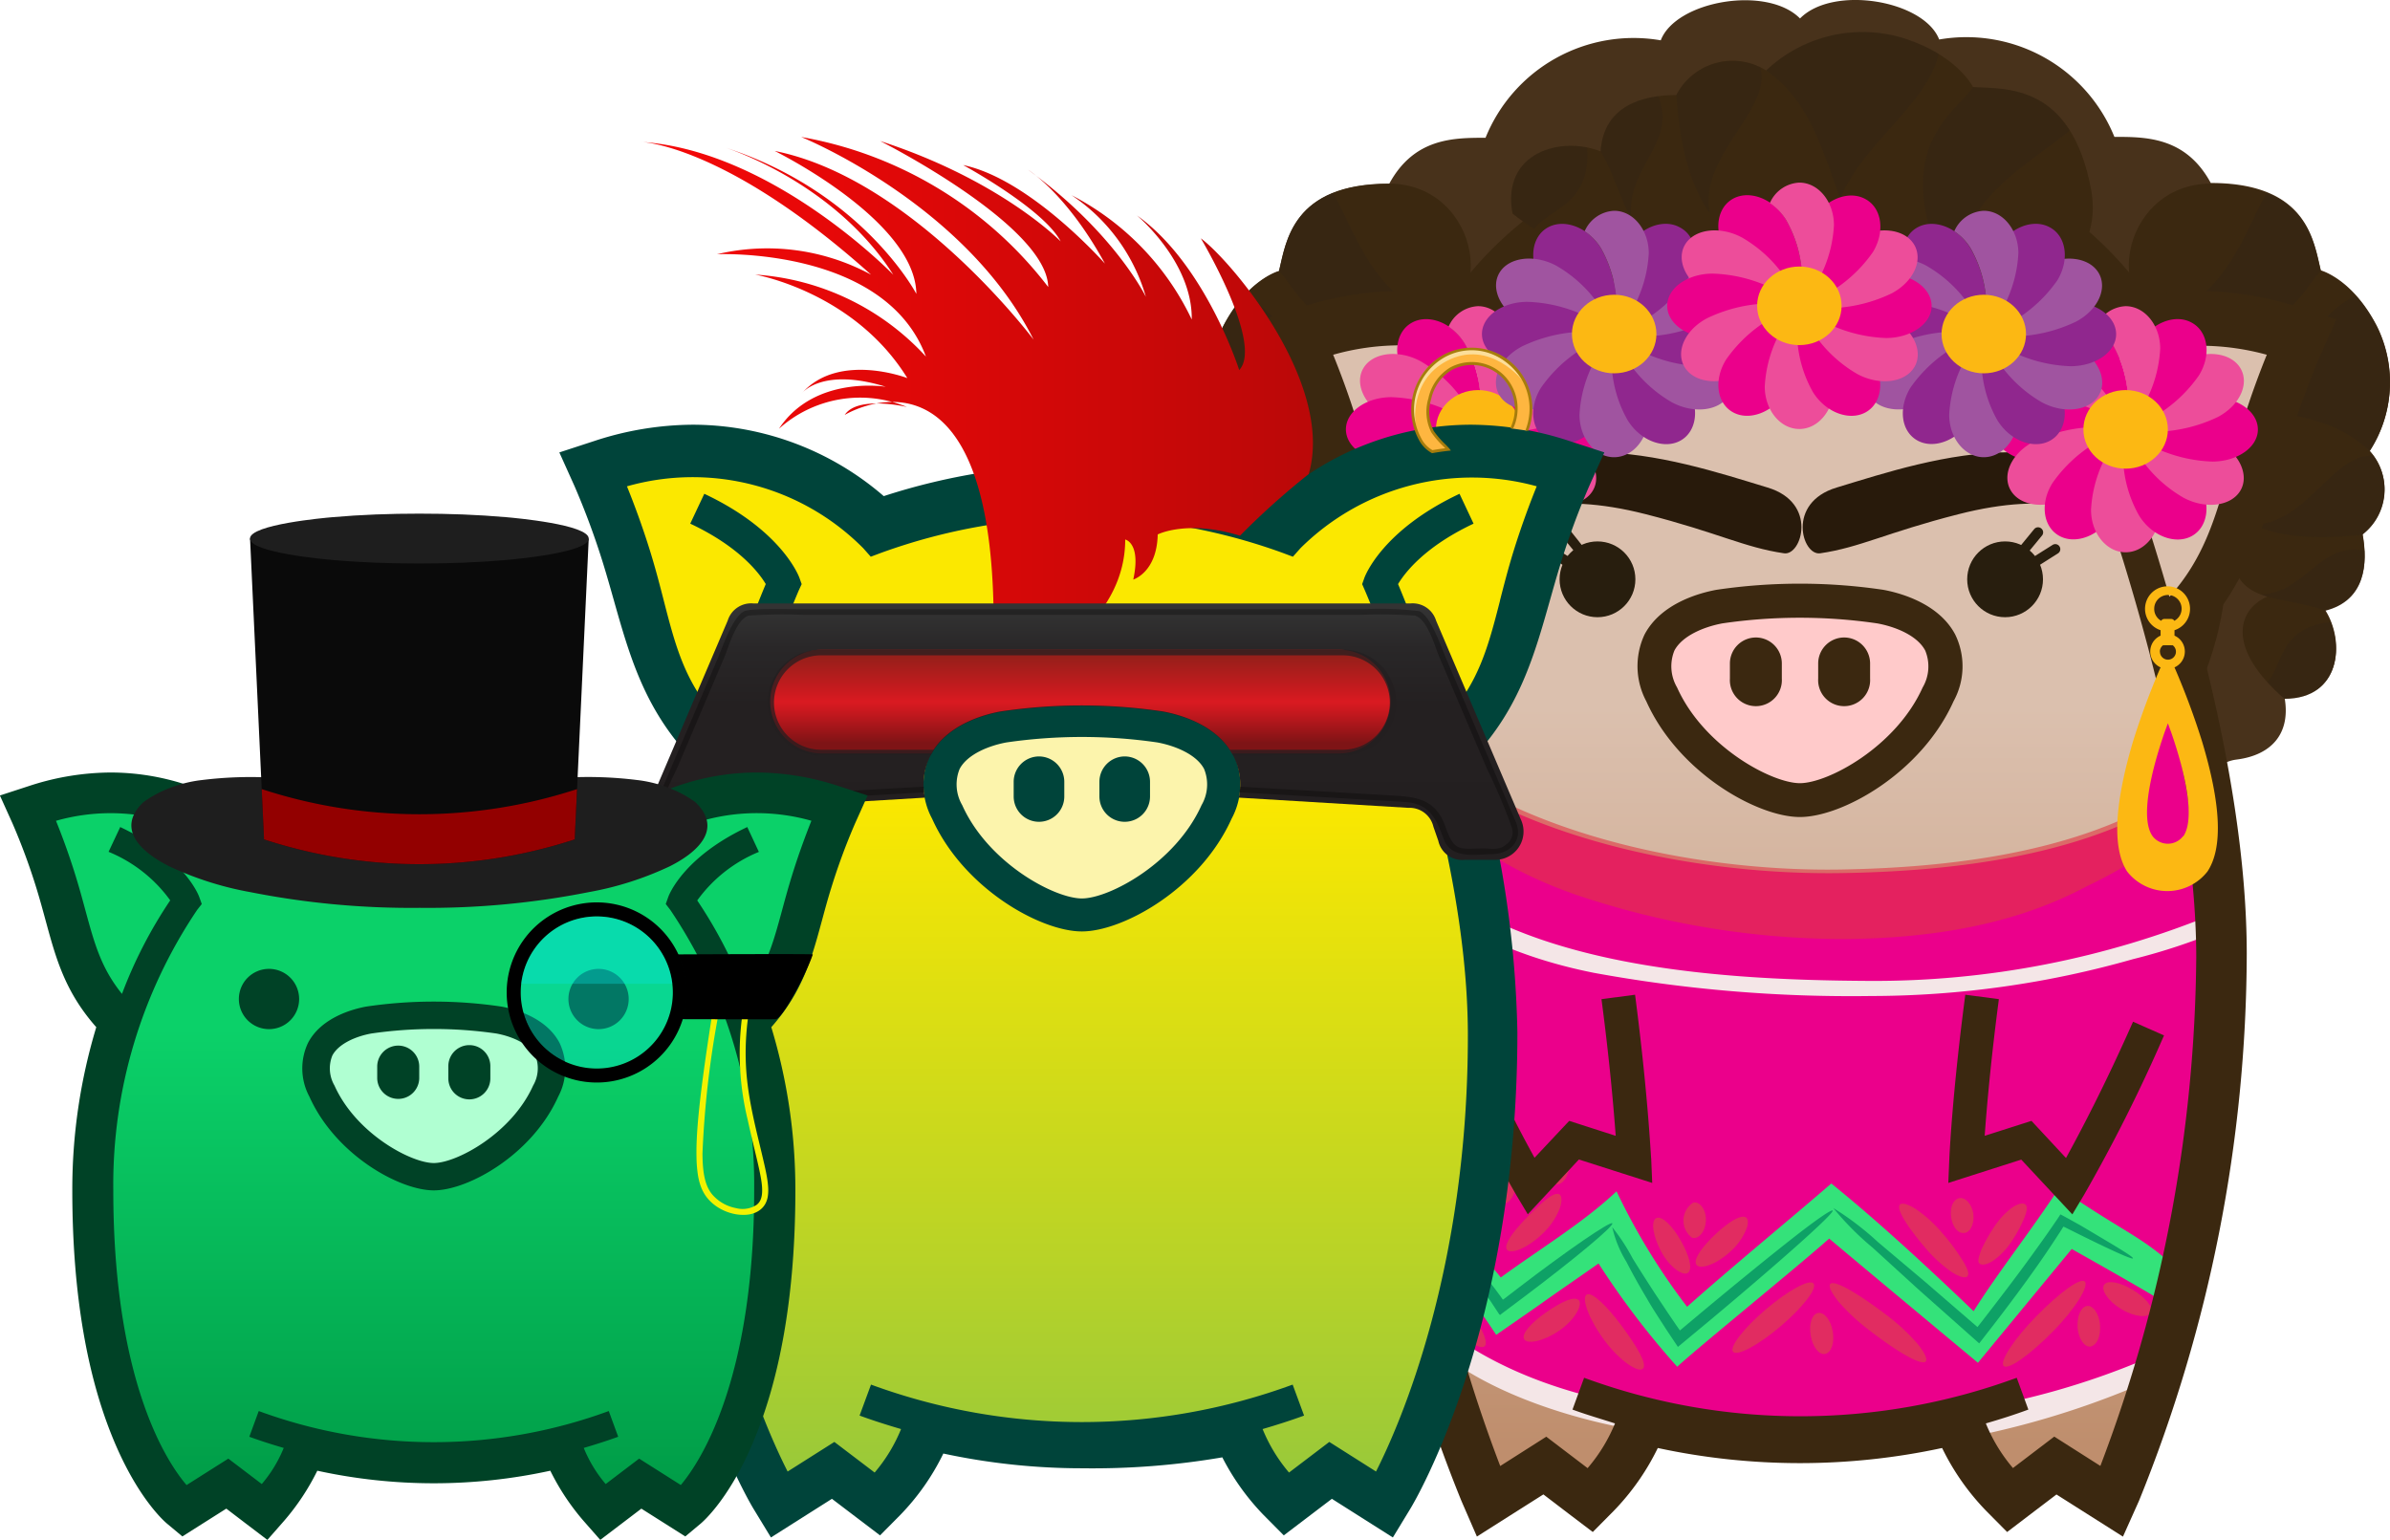 <svg xmlns="http://www.w3.org/2000/svg" xmlns:xlink="http://www.w3.org/1999/xlink" width="209.375" height="134.912" viewBox="0 0 209.375 134.912"><defs><style>.a{fill:none;}.b{clip-path:url(#a);}.c{fill:#48321b;}.d{fill:#3b2810;}.ae,.e{fill:#231f20;}.e{opacity:0.15;}.f{fill:url(#b);}.g{fill:#ffcaca;}.h{fill:#281a0b;}.i{fill:#eb008b;}.j{fill:#f4e6e7;}.k{fill:#df3741;}.k,.l{opacity:0.6;}.m{fill:#da4a44;}.n{fill:#34e27a;}.o{fill:#0ea166;}.p{fill:#ed4d9a;}.q{fill:#fcb813;}.r{fill:#90278e;}.s{fill:#a054a0;}.t{fill:#281e0e;}.u{fill:url(#c);}.v{fill:#fcf4ac;}.w{fill:#00443a;}.x{fill:url(#d);}.y{fill:#feb640;}.z{fill:#fbde9a;}.aa{fill:#a67c0c;}.ab{fill:url(#e);}.ac{opacity:0.3;}.ad{fill:url(#f);}.ae{opacity:0.73;}.af{fill:url(#g);}.ag{fill:#b0ffd2;}.ah{fill:#004226;}.ai{fill:#07e5e5;opacity:0.33;}.aj{fill:#f2f200;}.ak{fill:#1e1e1e;}.al{fill:#0a0a0a;}.am{fill:#930000;}</style><clipPath id="a"><rect class="a" width="209.375" height="134.912"/></clipPath><linearGradient id="b" x1="0.5" y1="0.328" x2="0.5" y2="0.941" gradientUnits="objectBoundingBox"><stop offset="0" stop-color="#dbc0ae"/><stop offset="1" stop-color="#bf8e6d"/></linearGradient><linearGradient id="c" x1="0.5" x2="0.5" y2="1" gradientUnits="objectBoundingBox"><stop offset="0.33" stop-color="#fbe800"/><stop offset="1" stop-color="#93c73d"/></linearGradient><linearGradient id="d" y1="0.5" x2="1" y2="0.5" gradientUnits="objectBoundingBox"><stop offset="0" stop-color="#f70808"/><stop offset="1" stop-color="#b80808"/></linearGradient><linearGradient id="e" x1="0.5" x2="0.5" y2="1" gradientUnits="objectBoundingBox"><stop offset="0.024" stop-color="#333"/><stop offset="0.175" stop-color="#292728"/><stop offset="0.394" stop-color="#242021"/><stop offset="1" stop-color="#231f20"/></linearGradient><linearGradient id="f" x1="0.5" y1="1" x2="0.5" gradientUnits="objectBoundingBox"><stop offset="0.099" stop-color="#7e1416"/><stop offset="0.155" stop-color="#8c1417"/><stop offset="0.387" stop-color="#c4181e"/><stop offset="0.499" stop-color="#da1a21"/><stop offset="0.577" stop-color="#cd1a1f"/><stop offset="0.995" stop-color="#8d2019"/></linearGradient><linearGradient id="g" x1="0.5" x2="0.5" y2="1" gradientUnits="objectBoundingBox"><stop offset="0.33" stop-color="#0bd169"/><stop offset="1" stop-color="#009945"/></linearGradient></defs><g class="b"><g transform="translate(65.041 -1.717)"><g transform="translate(27.96 1.717)"><path class="c" d="M67.138,93.123c-2.424-2.424-4.088-9.977-4.621-14.712S60.674,68.717,57.5,68.345s-4.742-2.383-4.225-5.4c-4.952,0-5.316-4.952-3.547-7.715-3.547-.889-3.757-4.12-3.28-6.673a4.968,4.968,0,0,1-.622-7.271,11.036,11.036,0,0,1-.646-10.9c2.141-4.169,4.92-4.9,4.92-4.9.622-2.553,1.147-7.659,9.646-7.659,2.189-4.039,5.655-4.039,8.442-4.039A13.991,13.991,0,0,1,83.538,5.25c1.325-3.466,9.3-4.847,12.2-1.915C98.63.386,106.6,1.743,107.929,5.177a13.991,13.991,0,0,1,15.35,8.531c2.763,0,6.253,0,8.442,4.039,8.5,0,9.016,5.106,9.646,7.659,0,0,2.779.727,4.92,4.9a11.036,11.036,0,0,1-.646,10.9,4.969,4.969,0,0,1-.622,7.271c.469,2.553.259,5.784-3.28,6.673,1.769,2.763,1.406,7.715-3.547,7.715.525,3.021-1.042,5-4.225,5.4s-4.484,5.332-5.017,10.066-2.173,12.256-4.621,14.712Z" transform="translate(-31.049 -1.717)"/><path class="d" d="M73.253,86.337C70.83,71.431,60.182,66.2,61.886,49.586c2.82-27.468,24.73-34.036,37.227-34.036s34.408,6.56,37.227,34.036c1.7,16.61-8.935,21.813-11.375,36.751Z" transform="translate(-34.442 -4.374)"/><path class="d" d="M54.386,75.281c-4.952,0-5.316-4.952-3.547-7.715C53.473,63.494,63.305,67.509,54.386,75.281Z" transform="translate(-32.169 -14.057)"/><path class="e" d="M55.882,74.445A17.976,17.976,0,0,1,54.388,75.9c-4.4,0-5.179-3.918-4.039-6.73C54.824,69.687,54.485,72.87,55.882,74.445Z" transform="translate(-32.17 -14.676)"/><path class="d" d="M58.195,59.229c.808,5.849-4.1,4.758-7.95,6.221-3.547-.889-3.757-4.12-3.28-6.673C48.1,53.784,57.4,53.372,58.195,59.229Z" transform="translate(-31.575 -11.941)"/><path class="e" d="M55.88,65.245c-1.616.614-3.74.711-5.655,1.43-2.908-.727-3.571-3.038-3.458-5.259C50.726,60.592,51.9,65.1,55.88,65.245Z" transform="translate(-31.571 -13.167)"/><path class="d" d="M45.928,49.36c3.372-3.369,4.112-6.46,9.065-5.16,6.326,1.616,8.887,14.542-8.442,12.458a4.968,4.968,0,0,1-.622-7.3Z" transform="translate(-31.16 -9.82)"/><path class="e" d="M56.188,57.158c-2.1.986-5.219,1.43-9.638.889a5.009,5.009,0,0,1-.978-6.9C49.07,50.808,51.535,57.255,56.188,57.158Z" transform="translate(-31.159 -11.211)"/><path class="d" d="M63.912,36.886c-1.1,8.652-12.207,3.934-18.1,9.824a11.036,11.036,0,0,1-.646-10.9c2.141-4.169,4.92-4.9,4.92-4.9C57.9,28.258,64.453,32.6,63.912,36.886Z" transform="translate(-31.047 -7.169)"/><path class="e" d="M56.833,43.513c-3.692.662-8.03.913-11.028,3.91a11.036,11.036,0,0,1-.646-10.9,12.692,12.692,0,0,1,1.834-2.714C50.839,35.466,52.947,41.146,56.833,43.513Z" transform="translate(-31.045 -7.882)"/><path class="d" d="M63.293,34.524c-8.555,1.349-10.082-3.555-11.763-5.235.622-2.553,1.147-7.659,9.646-7.659C69.158,21.63,71.3,33.239,63.293,34.524Z" transform="translate(-32.488 -5.542)"/><path class="e" d="M56.262,22.62c2.036,3.539,3.724,9.872,9.969,10.89a6.374,6.374,0,0,1-2.949,1.2C54.727,36.063,53.2,31.159,51.52,29.479,52,27.548,52.417,24.163,56.262,22.62Z" transform="translate(-32.486 -5.732)"/><path class="d" d="M76.831,23.468c-1-5.413,4.338-6.819,7.715-5.445C89.539,20.075,87.147,31.644,76.831,23.468Z" transform="translate(-37.325 -4.755)"/><path class="e" d="M78.729,24.809a20,20,0,0,1-1.9-1.341c-.9-4.847,3.232-6.463,6.536-5.793C83.714,22.66,80.175,22.951,78.729,24.809Z" transform="translate(-37.325 -4.755)"/><path class="d" d="M94.828,24.4c-6.237,2.068-6.035-3.506-8.418-7.433.25-4.039,3.74-4.944,6.633-4.944C98.746,12.246,101.065,22.329,94.828,24.4Z" transform="translate(-39.189 -3.696)"/><path class="e" d="M89.124,22.861c-.994-1.616-1.543-3.951-2.714-5.873.2-3.337,2.6-4.524,5.049-4.847C93.172,16.276,88.5,18.49,89.124,22.861Z" transform="translate(-39.189 -3.719)"/><path class="d" d="M102.471,9.14c4.371,3.005,7.893,3.183,7.489,8.887-.525,7.271-14.138,12.635-15.35-6.7a5.534,5.534,0,0,1,7.861-2.181Z" transform="translate(-40.764 -2.981)"/><path class="e" d="M97.553,21.665c-1.5-2.092-2.626-5.421-2.933-10.373a5.566,5.566,0,0,1,7.344-2.424C103.062,12.593,96.543,16.6,97.553,21.665Z" transform="translate(-40.766 -2.984)"/><path class="d" d="M118.771,26.35c-9.695.557-6.786-12.554-14.421-17.773A12.272,12.272,0,0,1,116.137,5.66c4.993,1.495,6.358,4.387,6.358,4.387C126.979,18.029,123.553,26.043,118.771,26.35Z" transform="translate(-42.636 -2.386)"/><path class="e" d="M110.862,19.809c-1.47-3.9-2.634-8.6-6.512-11.262A12.272,12.272,0,0,1,116.137,5.63a14.122,14.122,0,0,1,3.337,1.454C118.439,11.609,112.663,15.074,110.862,19.809Z" transform="translate(-42.636 -2.38)"/><path class="d" d="M122.419,25.088c-3.232-9.081,1.842-11.747,3.337-13.928,2.925.17,8.612-.3,10.341,8.992C137.712,28.893,125.424,33.6,122.419,25.088Z" transform="translate(-45.904 -3.531)"/><path class="e" d="M134.222,14.949c-3.417,2.933-10.034,6.108-9.888,13.12a7.093,7.093,0,0,1-1.915-2.981c-3.232-9.081,1.842-11.747,3.337-13.928C127.961,11.289,131.758,11.031,134.222,14.949Z" transform="translate(-45.904 -3.531)"/><path class="d" d="M159.69,75.281c4.952,0,5.316-4.952,3.547-7.715C160.611,63.494,150.779,67.509,159.69,75.281Z" transform="translate(-52.564 -14.057)"/><path class="e" d="M158.71,74.445A17.971,17.971,0,0,0,160.2,75.9c4.4,0,5.179-3.918,4.039-6.73C159.752,69.687,160.116,72.87,158.71,74.445Z" transform="translate(-53.079 -14.676)"/><path class="d" d="M155.1,59.229c-.808,5.849,4.1,4.758,7.95,6.221,3.547-.889,3.757-4.12,3.28-6.673C165.189,53.784,155.9,53.372,155.1,59.229Z" transform="translate(-52.368 -11.941)"/><path class="e" d="M158,65.245c1.616.614,3.741.711,5.655,1.43,2.908-.727,3.571-3.038,3.458-5.259C163.138,60.592,161.959,65.1,158,65.245Z" transform="translate(-52.943 -13.167)"/><path class="d" d="M166.5,49.36c-3.369-3.369-4.112-6.463-9.064-5.162-6.326,1.616-8.887,14.542,8.442,12.458a4.968,4.968,0,0,0,.622-7.3Z" transform="translate(-51.913 -9.82)"/><path class="e" d="M157.09,57.158c2.1.986,5.219,1.43,9.638.889a5.009,5.009,0,0,0,.978-6.9C164.207,50.808,161.743,57.255,157.09,57.158Z" transform="translate(-52.768 -11.211)"/><path class="d" d="M147.382,36.886c1.1,8.652,12.207,3.934,18.1,9.824a11.036,11.036,0,0,0,.646-10.9c-2.141-4.169-4.92-4.9-4.92-4.9C153.385,28.258,146.833,32.6,147.382,36.886Z" transform="translate(-50.897 -7.169)"/><path class="e" d="M156.14,43.513c3.692.662,8.03.913,11.028,3.91a11.036,11.036,0,0,0,.646-10.9,12.692,12.692,0,0,0-1.834-2.714C162.143,35.466,160.066,41.146,156.14,43.513Z" transform="translate(-52.585 -7.882)"/><path class="d" d="M148.738,34.524c8.555,1.349,10.082-3.555,11.763-5.235-.622-2.553-1.147-7.659-9.646-7.659C142.865,21.63,140.708,33.239,148.738,34.524Z" transform="translate(-50.192 -5.542)"/><path class="e" d="M156.267,22.62c-2.036,3.539-3.749,9.872-9.977,10.89a6.374,6.374,0,0,0,2.949,1.2c8.555,1.349,10.082-3.555,11.763-5.235C160.525,27.548,160.113,24.163,156.267,22.62Z" transform="translate(-50.693 -5.732)"/><path class="f" d="M119.721,137.7l-4.1,3.127-.913-.921a18.751,18.751,0,0,1-4.039-6.188,57.748,57.748,0,0,1-26.733,0,18.751,18.751,0,0,1-4.039,6.188l-.913.921L74.932,137.7l-5.251,3.328-.7-1.567A129.261,129.261,0,0,1,59.655,92.14c0-7.78,1.478-17.3,4.395-28.316C59.623,59.34,58.1,54.17,56.5,48.717c-.25-.856-.509-1.721-.808-2.6a69.7,69.7,0,0,0-2.65-7.174l-.679-1.5,1.567-.509a27.217,27.217,0,0,1,8.434-1.39,24.737,24.737,0,0,1,16.78,6.625,55.962,55.962,0,0,1,36.3,0,24.737,24.737,0,0,1,16.78-6.625,27.217,27.217,0,0,1,8.434,1.39l1.567.509-.679,1.5a69.686,69.686,0,0,0-2.65,7.174c-.267.881-.525,1.745-.808,2.6-1.616,5.453-3.126,10.624-7.562,15.083,2.916,10.906,4.387,20.423,4.387,28.324a129.261,129.261,0,0,1-9.323,47.326l-.7,1.567Z" transform="translate(-32.647 -8.215)"/><path class="g" d="M104.967,84.333c3.232,0,9.606-3.684,12.118-9.266s-2.908-7.271-5.065-7.7a48.473,48.473,0,0,0-14.081,0c-2.157.412-7.562,2.141-5.09,7.683S101.736,84.333,104.967,84.333Z" transform="translate(-40.304 -14.231)"/><path class="h" d="M111.293,53.854c4.185-1.268,9.695-3.094,15.237-3.094,8.152,0,12.223,3.862,11.8,6.786-4.282-1.567-8.127-3.458-16.36-1.357-6.334,1.616-8.62,2.916-12.118,3.425C108.272,59.841,106.866,55.187,111.293,53.854Z" transform="translate(-43.398 -11.139)"/><path class="h" d="M98.083,53.854C93.9,52.586,88.388,50.76,82.846,50.76c-8.152,0-12.223,3.862-11.8,6.786,4.282-1.567,8.127-3.458,16.36-1.357,6.334,1.616,8.62,2.916,12.118,3.425C101.072,59.841,102.51,55.187,98.083,53.854Z" transform="translate(-36.231 -11.139)"/><path class="a" d="M33.082,48.6A2.561,2.561,0,1,0,29.3,50.855a.671.671,0,0,1,.582-.347h1.276a.671.671,0,0,1,.582.347A2.553,2.553,0,0,0,33.082,48.6Z" transform="translate(-27.96 -10.232)"/><path class="a" d="M65.85,72.247a.7.7,0,1,0,1.115-.557.307.307,0,0,1-.121,0h-.6a.307.307,0,0,1-.121,0,.7.7,0,0,0-.275.557Z" transform="translate(-35.239 -15.16)"/><path class="i" d="M133.5,133.442c-6.358-.307-1.826,2.311-1.89,2.351-30.788,19.22-62.6-.767-65.067-1.882A14.541,14.541,0,0,1,66.3,132.3C65.13,103.688,62.447,87.861,67.61,84.84c.711.525,1.454,1.01,2.23,1.486,9.331,5.7,22.621,8.022,33.414,7.853,9.444-.145,19.947-1.373,27.9-5.841l.986-.582C141.308,102.282,133.5,133.442,133.5,133.442Z" transform="translate(-34.991 -17.686)"/><path class="j" d="M135.73,99.256a78.365,78.365,0,0,1-30.4,5.922C91.321,105.1,72,103.877,63.513,92.93c-.178.372-.557,1.373-.743,1.777,4.629,5.162,11,8.265,18.484,9.759a124.891,124.891,0,0,0,24.285,2.036,84.077,84.077,0,0,0,22.976-3.232,52.151,52.151,0,0,0,7.707-2.561Z" transform="translate(-34.647 -19.24)"/><path class="k" d="M81.907,96.424a73.517,73.517,0,0,0,22.16,3.393c7.424-.073,14.776-1.22,21.126-4.637a41.783,41.783,0,0,0,8.685-5.518A26.226,26.226,0,0,0,132.5,87.1l-.994.6c-7.95,4.6-18.452,5.865-27.9,6.027-10.818.178-24.083-2.2-33.406-8.079a25.148,25.148,0,0,1-2.23-1.527c-.4.557-.921,1.333-1.511,2.3C69.918,91.294,75.743,94.526,81.907,96.424Z" transform="translate(-35.356 -17.548)"/><g class="l" transform="translate(42.503 100.437)"><path class="m" d="M81.3,129.328c-.509-.2-.727-.889-.727-1.664s.3-1.511.808-1.616,1.155.606,1.139,1.68S81.8,129.538,81.3,129.328Z" transform="translate(-80.57 -126.037)"/></g><g class="l" transform="translate(67.288 112.417)"><path class="m" d="M119.66,147.736c-.38.372-2.424-.808-4.775-2.618a17.87,17.87,0,0,1-2.844-2.609c-.646-.808-.921-1.381-.735-1.575.38-.372,2.424.848,4.775,2.618a17.9,17.9,0,0,1,2.844,2.609C119.563,146.937,119.838,147.543,119.66,147.736Z" transform="translate(-111.249 -140.867)"/></g><g class="l" transform="translate(82.462 112.218)"><path class="m" d="M137.2,140.677c.4.364-.808,2.375-2.82,4.411s-3.878,3.361-4.274,2.989.881-2.343,2.86-4.363S136.792,140.321,137.2,140.677Z" transform="translate(-130.031 -140.621)"/></g><g class="l" transform="translate(58.767 112.354)"><path class="m" d="M107.81,140.887c.339.428-.953,2.1-2.884,3.74s-3.789,2.642-4.161,2.246.921-2.076,2.884-3.74S107.47,140.458,107.81,140.887Z" transform="translate(-100.701 -140.788)"/></g><g class="l" transform="translate(45.844 113.381)"><path class="m" d="M89.791,148.588c-.372.4-2.044-.662-3.417-2.537s-1.971-3.66-1.519-3.951,1.794,1.01,3.1,2.779S90.187,148.192,89.791,148.588Z" transform="translate(-84.706 -142.06)"/></g><g class="l" transform="translate(91.255 112.329)"><path class="m" d="M145.08,143.434c-.242.485-1.43.388-2.593-.315s-1.8-1.688-1.495-2.133,1.422-.21,2.513.452S145.322,142.949,145.08,143.434Z" transform="translate(-140.915 -140.758)"/></g><g class="l" transform="translate(40.474 113.78)"><path class="m" d="M82.859,142.656c.436.347-.275,1.737-1.688,2.7s-2.82,1.212-3.07.735.671-1.47,1.947-2.351S82.43,142.316,82.859,142.656Z" transform="translate(-78.059 -142.553)"/></g><g class="l" transform="translate(32.008 111.875)"><path class="m" d="M72.629,146.266c-.4.364-1.915-.638-3.3-2.343s-2.068-3.328-1.616-3.668,1.866.808,3.191,2.424S73.033,145.9,72.629,146.266Z" transform="translate(-67.579 -140.196)"/></g><g class="l" transform="translate(51.824 106.681)"><path class="m" d="M95.171,138.584c-.42.355-1.616-.461-2.359-1.842s-.921-2.714-.428-2.941,1.406.679,2.141,1.971S95.583,138.237,95.171,138.584Z" transform="translate(-92.107 -133.767)"/></g><g class="l" transform="translate(73.375 105.455)"><path class="m" d="M124.767,138.608c-.178.2-.719.065-1.406-.388a11.963,11.963,0,0,1-2.286-2.1c-1.535-1.8-2.561-3.369-2.23-3.781.178-.2.711-.057,1.406.388a11.714,11.714,0,0,1,2.3,2.092,18.236,18.236,0,0,1,1.8,2.424C124.759,137.9,124.945,138.4,124.767,138.608Z" transform="translate(-118.783 -132.249)"/></g><g class="l" transform="translate(55.549 106.599)"><path class="m" d="M101.107,133.718c.226.137.259.574,0,1.147a5.259,5.259,0,0,1-1.333,1.834c-1.285,1.188-2.682,1.616-2.989,1.171s.5-1.559,1.616-2.618S100.63,133.459,101.107,133.718Z" transform="translate(-96.719 -133.666)"/></g><g class="l" transform="translate(34.305 103.879)"><path class="m" d="M74.2,134.9c-.323.436-1.729-.145-2.755-1.535s-1.252-2.779-.808-3.03,1.454.654,2.351,1.85S74.541,134.509,74.2,134.9Z" transform="translate(-70.422 -130.298)"/></g><g class="l" transform="translate(80.314 105.443)"><path class="m" d="M131.515,132.344c.186.21.089.614-.121,1.147a11.512,11.512,0,0,1-1.066,1.987,6.2,6.2,0,0,1-1.68,1.777c-.574.372-1.058.412-1.212.194s0-.614.178-1.123a13.5,13.5,0,0,1,1.074-1.939,6.682,6.682,0,0,1,1.616-1.777C130.869,132.215,131.337,132.142,131.515,132.344Z" transform="translate(-127.372 -132.235)"/></g><g class="l" transform="translate(38.953 104.596)"><path class="m" d="M80.816,131.222c.234.129.275.59.048,1.228a5.971,5.971,0,0,1-1.39,2.109c-1.381,1.39-2.9,1.947-3.232,1.519s.59-1.664,1.818-2.9S80.324,130.987,80.816,131.222Z" transform="translate(-76.176 -131.186)"/></g><g class="l" transform="translate(77.898 104.958)"><path class="m" d="M125.471,134.7c-.541,0-.961-.638-1.066-1.43s.17-1.47.679-1.616,1.171.485,1.276,1.406S126.02,134.741,125.471,134.7Z" transform="translate(-124.383 -131.634)"/></g><g class="l" transform="translate(54.475 105.346)"><path class="m" d="M96.141,135.205a1.874,1.874,0,0,1,.1-3.07c.525-.153,1.155.574,1.115,1.567S96.691,135.383,96.141,135.205Z" transform="translate(-95.389 -132.115)"/></g><g class="l" transform="translate(37.84 101.912)"><path class="m" d="M75.632,131.415c-.557,0-.937-.913-.808-1.85s.436-1.519.953-1.688a.73.73,0,0,1,.759.469,2.472,2.472,0,0,1,.25,1.381C76.65,130.745,76.165,131.415,75.632,131.415Z" transform="translate(-74.799 -127.863)"/></g><g class="l" transform="translate(65.573 115.022)"><path class="m" d="M110.454,147.685c-.533.121-1.1-.59-1.276-1.616s.121-1.882.654-1.971,1.107.622,1.276,1.616S110.987,147.564,110.454,147.685Z" transform="translate(-109.126 -144.091)"/></g><g class="l" transform="translate(89.001 114.405)"><path class="m" d="M139.309,146.884c-.541.153-1.139-.719-1.18-1.7s.275-1.729.808-1.842,1.115.719,1.163,1.713S139.826,146.731,139.309,146.884Z" transform="translate(-138.126 -143.327)"/></g><path class="n" d="M132.4,136.878c-2.981-2.86-4.573-3.143-10.284-7.109-2.424,3.724-5.356,7.4-7.5,10.818-3.846-3.692-8.337-7.853-12.466-11.189-3.078,2.674-8.887,7.457-12.635,10.8a56.786,56.786,0,0,1-6.18-10.115c-2.876,2.731-6.9,5.17-10.139,7.546-1.567-1.955-3.409-3.66-5.033-5.574-1.511-1.785-2.714-3.789-4.379-5.445-.218.881-.428,1.793-.63,2.747.4,1.438,2.149,3.005,3.021,4.1,1.365,1.713,2.488,3.579,3.862,5.284,1.026,1.285,2.755,3.918,2.755,3.918s3.232-2.238,3.837-2.666c1.68-1.2,3.668-2.553,5.13-3.587a71.522,71.522,0,0,0,6.891,9.048c1.737-1.616,10.5-8.725,13.314-11.23,1.907,1.616,13.031,10.882,13.031,10.882l8.216-9.969s6.051,3.393,7.7,4.427c.566.355,1.123.719,1.688,1.1C132.555,139.407,132.507,138.147,132.4,136.878Z" transform="translate(-34.72 -25.711)"/><path class="o" d="M84.194,134.377c.162.218-3.3,3.118-7.756,6.463l-1.971,1.478c-.145.2-.218-.048-.307-.162l-.267-.4-.323-.493-.509-.727c-.687-.978-1.341-1.834-1.89-2.561-1.107-1.454-1.761-2.383-1.616-2.472s.945.679,2.189,2.028c.622.679,1.341,1.5,2.084,2.472l.557.751.137.194.073.1h.048l.4-.307.808-.622C80.292,136.712,84.032,134.159,84.194,134.377Z" transform="translate(-35.947 -27.2)"/><path class="o" d="M106.975,133c.089.1-1.074,1.236-3.03,2.981s-4.694,4.1-7.764,6.665l-2.763,2.294-.961-1.438-.63-.978c-.412-.638-.808-1.26-1.147-1.858-.711-1.188-1.3-2.262-1.769-3.175a10.016,10.016,0,0,1-1.244-3.038,17.12,17.12,0,0,1,1.785,2.731c.533.864,1.188,1.89,1.931,3.038l1.2,1.8.646.953.339.485.024.04,1.931-1.616c3.07-2.561,5.881-4.847,7.941-6.463S106.886,132.868,106.975,133Z" transform="translate(-39.427 -26.936)"/><path class="o" d="M137.887,137.13c-.065.121-1.923-.719-4.847-2.173l-1.155-.574c-.048,0-.1-.057-.113,0h0l-.081.137-.194.307c-.525.808-1.107,1.689-1.729,2.585-1.252,1.794-2.682,3.724-4.225,5.72l-1.123,1.446-5.348-4.75-3.967-3.619a25.354,25.354,0,0,1-3.466-3.49,25.654,25.654,0,0,1,3.91,2.981l4.1,3.458,4.621,3.991.485-.622c1.535-1.987,2.989-3.886,4.266-5.655.638-.881,1.236-1.713,1.785-2.513l.493-.719.17-.259s.048-.121.1-.089l.137.073.533.291,1.131.63C136.166,135.95,137.952,136.984,137.887,137.13Z" transform="translate(-44.035 -26.883)"/><path class="i" d="M71.832,112.047,83.6,110.06l2.8,5.057.743,9.444-5.72-1.8-2.949,2.723-4.144-4.048-2.916-8.321Z" transform="translate(-36.309 -22.531)"/><path class="i" d="M140.4,112.047l-11.763-1.987-2.811,5.057-.743,9.444,5.728-1.8,2.941,2.723,4.144-4.048,2.916-8.321Z" transform="translate(-46.618 -22.531)"/><path class="j" d="M109.978,152.692a100.419,100.419,0,0,1-21.966-.477c-8.24-1.083-17.054-3.8-23.162-10.575v1.777c3.918,6.229,14.308,9.7,22.718,10.818,9.412,1.22,18.993,2.125,28.324,0a75.132,75.132,0,0,0,17.66-6.188v-2a67.006,67.006,0,0,1-23.574,6.649Z" transform="translate(-35.047 -28.598)"/><g transform="translate(17.725 25.491)"><path class="d" d="M140.674,34.732a28.7,28.7,0,0,0-8.887-1.462,26.313,26.313,0,0,0-17.127,6.423,57.57,57.57,0,0,0-35.611,0,26.313,26.313,0,0,0-17.12-6.423,28.7,28.7,0,0,0-8.887,1.462L49.9,35.758l1.357,3.013a68.252,68.252,0,0,1,2.585,7c.267.864.525,1.737.808,2.577,1.616,5.4,3.094,10.5,7.336,15.1-2.811,10.793-4.233,20.2-4.233,27.888A128.308,128.308,0,0,0,67.2,139.272l1.357,3.126,2.892-1.834,2.933-1.858,2.254,1.721L78.709,142l1.834-1.85a21.24,21.24,0,0,0,3.862-5.51,59.193,59.193,0,0,0,24.907,0,21.239,21.239,0,0,0,3.862,5.51l1.834,1.85,2.068-1.575,2.254-1.713,2.933,1.858,2.892,1.834,1.4-3.126A128.308,128.308,0,0,0,136,91.349c0-7.828-1.422-17.2-4.225-27.9,4.241-4.565,5.744-9.695,7.336-15.091.25-.808.5-1.713.808-2.577a68.273,68.273,0,0,1,2.585-7l1.349-3.013Zm-6.108,13.734c-1.244,4.508-2.262,8.176-5.34,11.593-1.737-6.116-3.377-10.753-3.975-12.385.566-.961,2.335-3.361,6.81-5.469l-1.293-2.69c-6.948,3.232-8.491,7.392-8.555,7.562l-.186.517.194.509c.121.3,9.355,24.875,9.355,43.585a127.871,127.871,0,0,1-8.4,44.522l-4.039-2.569-3.619,2.755a14.355,14.355,0,0,1-2.375-3.91c1.252-.364,2.5-.759,3.724-1.212l-1.018-2.787a54.936,54.936,0,0,1-37.9,0l-1.018,2.787c1.228.452,2.472.808,3.724,1.212a14.348,14.348,0,0,1-2.4,3.918l-3.619-2.755L70.6,136.218A127.686,127.686,0,0,1,62.2,91.7c0-18.719,9.2-43.327,9.3-43.569l.194-.509L71.5,47.1c-.065-.178-1.616-4.29-8.555-7.562l-1.26,2.682c4.451,2.141,6.213,4.508,6.77,5.461-.6,1.616-2.238,6.269-3.975,12.393C61.4,56.657,60.38,53,59.14,48.481c-.323-1.18-.662-2.424-1.05-3.668-.759-2.472-1.575-4.6-2.125-5.954a21.6,21.6,0,0,1,21.247,5.566l.679.759.953-.355a52.852,52.852,0,0,1,36.032,0l.953.355.679-.759a21.894,21.894,0,0,1,21.247-5.566c-.549,1.357-1.365,3.482-2.125,5.954-.4,1.268-.743,2.488-1.066,3.668Z" transform="translate(-49.9 -33.27)"/><path class="d" d="M86,109.59l-2.941.388c.719,5.453,1.074,9.63,1.244,11.973l-4.072-1.309-3.038,3.232c-1.2-2.173-3.377-6.31-5.873-11.94l-2.747,1.22a139.76,139.76,0,0,0,7.021,13.984l1.01,1.688,4.476-4.8,6.423,2.052-.089-2.117C87.377,123.736,87.143,118.347,86,109.59Z" transform="translate(-53.487 -47.932)"/><path class="d" d="M118.24,69.47c-1.454-2.763-4.9-3.66-6.3-3.918a49.9,49.9,0,0,0-14.615,0c-1.414.259-4.847,1.155-6.3,3.918a6.531,6.531,0,0,0,.154,5.849C94,81.6,100.919,85.458,104.635,85.458s10.64-3.854,13.459-10.139A6.354,6.354,0,0,0,118.24,69.47Zm-2.852,4.637c-2.335,5.2-8.289,8.386-10.753,8.386s-8.426-3.183-10.761-8.386a3.674,3.674,0,0,1-.234-3.232c.695-1.317,2.634-2.092,4.209-2.383a46.8,46.8,0,0,1,13.548,0c1.616.291,3.522,1.066,4.217,2.383a3.642,3.642,0,0,1-.226,3.233Z" transform="translate(-57.681 -39.369)"/><path class="d" d="M131.4,120.642l-4.1,1.309c.17-2.351.525-6.528,1.244-11.973l-2.941-.388c-1.155,8.766-1.39,14.146-1.4,14.372l-.089,2.117,6.39-2.044,4.476,4.8,1.01-1.688a139.919,139.919,0,0,0,7.021-13.993l-2.714-1.2c-2.5,5.655-4.678,9.767-5.873,11.941Z" transform="translate(-64.159 -47.932)"/><path class="d" d="M112.245,70.85A2.278,2.278,0,0,0,110,73.128v1.325a2.278,2.278,0,1,0,4.548,0V73.128a2.278,2.278,0,0,0-2.3-2.278Z" transform="translate(-61.445 -40.49)"/><path class="d" d="M102.707,70.85a2.278,2.278,0,0,0-2.278,2.278v1.325a2.278,2.278,0,1,0,4.548,0V73.128a2.278,2.278,0,0,0-2.27-2.278Z" transform="translate(-59.607 -40.49)"/></g><path class="i" d="M135.241,41.265c-1.1-1.777-.808-3.854.63-4.637s3.514,0,4.621,1.81a10.793,10.793,0,0,1,1.171,7.538,12.327,12.327,0,0,1-6.422-4.711Z" transform="translate(-48.442 -8.365)"/><path class="p" d="M132.792,45.618c-1.907-1.026-2.779-2.957-1.947-4.306s3.062-1.616,4.977-.582a11.585,11.585,0,0,1,5.057,5.978,13.177,13.177,0,0,1-8.087-1.091Z" transform="translate(-47.665 -9.09)"/><path class="i" d="M133,50.429c-2.206,0-3.991-1.26-3.991-2.82S130.8,44.79,133,44.79a12.781,12.781,0,0,1,7.586,2.82A12.789,12.789,0,0,1,133,50.429Z" transform="translate(-47.373 -9.992)"/><path class="p" d="M135.819,54.208c-1.915,1.026-4.136.767-4.977-.582s0-3.272,1.947-4.306a13.177,13.177,0,0,1,8.079-1.091A11.585,11.585,0,0,1,135.819,54.208Z" transform="translate(-47.663 -10.611)"/><path class="i" d="M140.482,55.809c-1.107,1.777-3.175,2.593-4.621,1.81s-1.729-2.852-.622-4.629a12.321,12.321,0,0,1,6.415-4.71,10.793,10.793,0,0,1-1.172,7.529Z" transform="translate(-48.44 -10.662)"/><path class="p" d="M145.649,55.319c0,2.052-1.357,3.724-3.03,3.724s-3.03-1.664-3.03-3.724a11.152,11.152,0,0,1,3.03-7.069,11.152,11.152,0,0,1,3.03,7.069Z" transform="translate(-49.406 -10.656)"/><path class="i" d="M149.7,52.992c1.1,1.777.808,3.854-.622,4.637s-3.514,0-4.621-1.81a10.785,10.785,0,0,1-1.171-7.529,12.282,12.282,0,0,1,6.414,4.7Z" transform="translate(-50.072 -10.664)"/><path class="p" d="M151.427,49.32c1.907,1.026,2.779,2.957,1.947,4.306s-3.062,1.616-4.977.582a11.585,11.585,0,0,1-5.057-5.978,13.177,13.177,0,0,1,8.087,1.091Z" transform="translate(-50.126 -10.611)"/><path class="i" d="M150.926,44.79c2.206,0,3.991,1.26,4,2.82s-1.794,2.82-4,2.82a12.781,12.781,0,0,1-7.586-2.82A12.781,12.781,0,0,1,150.926,44.79Z" transform="translate(-50.126 -9.992)"/><path class="p" d="M148.4,40.731c1.915-1.026,4.136-.767,4.977.582s0,3.272-1.947,4.306a13.177,13.177,0,0,1-8.079,1.091,11.577,11.577,0,0,1,5.049-5.978Z" transform="translate(-50.128 -9.091)"/><path class="i" d="M149.132,36.635c-1.446-.808-3.514,0-4.621,1.81a9.185,9.185,0,0,0-1.171,2.981,11.352,11.352,0,0,1,0,4.548,12.321,12.321,0,0,0,6.415-4.71C150.861,39.487,150.579,37.419,149.132,36.635Z" transform="translate(-50.126 -8.365)"/><path class="p" d="M145.755,38.644c0-2.052-1.357-3.724-3.03-3.724a2.965,2.965,0,0,0-2.585,1.794,4.766,4.766,0,0,1,1.414,1.5,10.793,10.793,0,0,1,1.171,7.538,11.319,11.319,0,0,0,3.03-7.108Z" transform="translate(-49.511 -8.096)"/><ellipse class="q" cx="3.7" cy="3.442" rx="3.7" ry="3.442" transform="translate(89.514 34.176)"/><path class="i" d="M65.021,41.265c-1.1-1.777-.808-3.854.63-4.637s3.514,0,4.621,1.81a10.793,10.793,0,0,1,1.171,7.538A12.357,12.357,0,0,1,65.021,41.265Z" transform="translate(-34.952 -8.365)"/><path class="p" d="M62.582,45.618c-1.907-1.026-2.779-2.957-1.947-4.306S63.7,39.7,65.612,40.73a11.585,11.585,0,0,1,5.057,5.978,13.185,13.185,0,0,1-8.087-1.091Z" transform="translate(-34.177 -9.09)"/><path class="i" d="M62.781,50.429c-2.206,0-3.991-1.26-3.991-2.82s1.785-2.82,3.991-2.82a12.781,12.781,0,0,1,7.586,2.82,12.789,12.789,0,0,1-7.586,2.819Z" transform="translate(-33.883 -9.992)"/><path class="p" d="M65.609,54.208c-1.915,1.026-4.136.767-4.977-.582s0-3.272,1.947-4.306a13.176,13.176,0,0,1,8.079-1.091,11.585,11.585,0,0,1-5.049,5.978Z" transform="translate(-34.174 -10.611)"/><path class="i" d="M70.272,55.809c-1.107,1.777-3.175,2.593-4.621,1.81s-1.729-2.852-.622-4.629a12.321,12.321,0,0,1,6.415-4.71,10.793,10.793,0,0,1-1.171,7.529Z" transform="translate(-34.951 -10.662)"/><path class="p" d="M75.431,55.319c0,2.052-1.357,3.724-3.03,3.724S69.38,57.4,69.38,55.319a11.152,11.152,0,0,1,3.03-7.069A11.164,11.164,0,0,1,75.431,55.319Z" transform="translate(-35.917 -10.656)"/><path class="i" d="M79.49,52.992c1.1,1.777.808,3.854-.622,4.637s-3.514,0-4.621-1.81a10.785,10.785,0,0,1-1.171-7.529,12.282,12.282,0,0,1,6.414,4.7Z" transform="translate(-36.583 -10.664)"/><path class="p" d="M81.207,49.32c1.907,1.026,2.779,2.957,1.947,4.306s-3.062,1.616-4.977.582A11.585,11.585,0,0,1,73.12,48.23a13.177,13.177,0,0,1,8.087,1.091Z" transform="translate(-36.636 -10.611)"/><path class="i" d="M80.716,44.79c2.206,0,3.991,1.26,4,2.82s-1.794,2.82-4,2.82a12.781,12.781,0,0,1-7.586-2.82,12.781,12.781,0,0,1,7.586-2.82Z" transform="translate(-36.638 -9.992)"/><path class="p" d="M78.189,40.731c1.915-1.026,4.136-.767,4.977.582s0,3.272-1.947,4.306A13.177,13.177,0,0,1,73.14,46.71a11.577,11.577,0,0,1,5.049-5.978Z" transform="translate(-36.64 -9.091)"/><path class="i" d="M78.913,36.635c-1.446-.808-3.514,0-4.621,1.81a9.186,9.186,0,0,0-1.171,2.981,11.351,11.351,0,0,1,0,4.548,12.321,12.321,0,0,0,6.415-4.71C80.641,39.487,80.367,37.419,78.913,36.635Z" transform="translate(-36.636 -8.365)"/><path class="p" d="M75.535,38.644c0-2.052-1.357-3.724-3.03-3.724a2.965,2.965,0,0,0-2.585,1.794,4.766,4.766,0,0,1,1.422,1.5,10.793,10.793,0,0,1,1.171,7.538,11.332,11.332,0,0,0,3.022-7.108Z" transform="translate(-36.021 -8.096)"/><ellipse class="q" cx="3.7" cy="3.442" rx="3.7" ry="3.442" transform="translate(32.792 34.176)"/><path class="r" d="M119.841,30.935c-1.1-1.777-.808-3.854.63-4.637s3.514,0,4.621,1.81a10.793,10.793,0,0,1,1.212,7.538,12.447,12.447,0,0,1-6.463-4.711Z" transform="translate(-45.483 -6.381)"/><path class="s" d="M117.462,35.278c-1.907-1.026-2.779-2.957-1.947-4.306s3.062-1.616,4.977-.582a11.585,11.585,0,0,1,5.057,5.978,13.185,13.185,0,0,1-8.087-1.091Z" transform="translate(-44.72 -7.104)"/><path class="r" d="M117.621,40.089c-2.206,0-3.991-1.26-3.991-2.82s1.785-2.82,3.991-2.82a12.781,12.781,0,0,1,7.618,2.82,12.789,12.789,0,0,1-7.618,2.82Z" transform="translate(-44.418 -8.005)"/><path class="s" d="M120.439,43.868c-1.915,1.026-4.136.767-4.977-.582s0-3.272,1.947-4.306a13.177,13.177,0,0,1,8.079-1.091,11.585,11.585,0,0,1-5.049,5.979Z" transform="translate(-44.708 -8.625)"/><path class="r" d="M125.1,45.469c-1.107,1.777-3.175,2.593-4.621,1.81s-1.721-2.828-.638-4.629a12.321,12.321,0,0,1,6.415-4.71,10.793,10.793,0,0,1-1.156,7.529Z" transform="translate(-45.485 -8.676)"/><path class="s" d="M130.269,45.009c0,2.052-1.357,3.724-3.03,3.724s-3.03-1.664-3.03-3.724a11.152,11.152,0,0,1,3.03-7.069A11.152,11.152,0,0,1,130.269,45.009Z" transform="translate(-46.451 -8.676)"/><path class="r" d="M134.334,42.65c1.107,1.777.808,3.854-.622,4.637s-3.514,0-4.621-1.81a10.785,10.785,0,0,1-1.147-7.538,12.334,12.334,0,0,1,6.39,4.711Z" transform="translate(-47.123 -8.676)"/><path class="s" d="M136.077,38.98c1.907,1.026,2.779,2.957,1.947,4.306s-3.062,1.616-4.977.582a11.585,11.585,0,0,1-5.057-5.978,13.177,13.177,0,0,1,8.087,1.091Z" transform="translate(-47.177 -8.625)"/><path class="r" d="M135.562,34.45c2.206,0,3.991,1.26,4,2.82s-1.793,2.82-4,2.82A12.781,12.781,0,0,1,128,37.27a12.781,12.781,0,0,1,7.562-2.819Z" transform="translate(-47.179 -8.005)"/><path class="s" d="M133.019,30.391c1.915-1.026,4.136-.767,4.977.582s0,3.272-1.947,4.306a13.176,13.176,0,0,1-8.079,1.091,11.577,11.577,0,0,1,5.049-5.978Z" transform="translate(-47.173 -7.105)"/><path class="r" d="M133.76,26.3c-1.446-.808-3.514,0-4.621,1.81A9.178,9.178,0,0,0,128,31.094a11.35,11.35,0,0,1,0,4.548,12.321,12.321,0,0,0,6.415-4.71C135.489,29.155,135.206,27.079,133.76,26.3Z" transform="translate(-47.179 -6.378)"/><path class="s" d="M130.375,28.3c0-2.052-1.357-3.724-3.03-3.724a2.965,2.965,0,0,0-2.585,1.793,4.766,4.766,0,0,1,1.414,1.462,10.793,10.793,0,0,1,1.2,7.538,11.2,11.2,0,0,0,3-7.069Z" transform="translate(-46.557 -6.109)"/><ellipse class="q" cx="3.7" cy="3.442" rx="3.7" ry="3.442" transform="translate(77.088 25.823)"/><path class="r" d="M79.771,30.935c-1.1-1.777-.808-3.854.63-4.637s3.514,0,4.621,1.81a10.793,10.793,0,0,1,1.171,7.538,12.357,12.357,0,0,1-6.422-4.711Z" transform="translate(-37.785 -6.381)"/><path class="s" d="M77.332,35.278c-1.907-1.026-2.779-2.957-1.947-4.306s3.062-1.616,4.977-.582a11.585,11.585,0,0,1,5.057,5.978,13.185,13.185,0,0,1-8.087-1.091Z" transform="translate(-37.01 -7.104)"/><path class="r" d="M77.531,40.089c-2.206,0-3.991-1.26-3.991-2.82s1.785-2.82,3.991-2.82a12.781,12.781,0,0,1,7.586,2.82A12.789,12.789,0,0,1,77.531,40.089Z" transform="translate(-36.716 -8.005)"/><path class="s" d="M80.359,43.868c-1.915,1.026-4.136.767-4.977-.582s0-3.272,1.947-4.306a13.177,13.177,0,0,1,8.079-1.091,11.585,11.585,0,0,1-5.049,5.978Z" transform="translate(-37.008 -8.625)"/><path class="r" d="M85.022,45.469c-1.107,1.777-3.175,2.593-4.621,1.81s-1.729-2.852-.622-4.629a12.321,12.321,0,0,1,6.415-4.71,10.793,10.793,0,0,1-1.171,7.529Z" transform="translate(-37.785 -8.676)"/><path class="s" d="M90.179,45.009c0,2.052-1.357,3.724-3.03,3.724s-3.03-1.664-3.03-3.724a11.152,11.152,0,0,1,3.03-7.069,11.106,11.106,0,0,1,3.03,7.069Z" transform="translate(-38.749 -8.676)"/><path class="r" d="M94.24,42.652c1.107,1.777.808,3.854-.622,4.637s-3.514,0-4.621-1.81a10.785,10.785,0,0,1-1.171-7.529,12.282,12.282,0,0,1,6.414,4.7Z" transform="translate(-39.417 -8.678)"/><path class="s" d="M95.957,38.98c1.907,1.026,2.779,2.957,1.947,4.306s-3.062,1.616-4.977.582A11.585,11.585,0,0,1,87.87,37.89a13.177,13.177,0,0,1,8.087,1.09Z" transform="translate(-39.469 -8.625)"/><path class="r" d="M95.466,34.45c2.206,0,3.991,1.26,4,2.82s-1.793,2.82-4,2.82a12.781,12.781,0,0,1-7.586-2.82,12.781,12.781,0,0,1,7.586-2.819Z" transform="translate(-39.471 -8.005)"/><path class="s" d="M92.939,30.391c1.915-1.026,4.136-.767,4.977.582s0,3.272-1.947,4.306A13.177,13.177,0,0,1,87.89,36.37a11.577,11.577,0,0,1,5.049-5.979Z" transform="translate(-39.473 -7.105)"/><path class="r" d="M93.623,26.3c-1.446-.808-3.514,0-4.621,1.81a9.185,9.185,0,0,0-1.171,2.981,11.351,11.351,0,0,1,0,4.548,12.321,12.321,0,0,0,6.415-4.71C95.392,29.155,95.109,27.079,93.623,26.3Z" transform="translate(-39.462 -6.378)"/><path class="s" d="M90.295,28.3c0-2.052-1.357-3.724-3.03-3.724a2.965,2.965,0,0,0-2.585,1.793,4.766,4.766,0,0,1,1.414,1.462,10.793,10.793,0,0,1,1.171,7.538,11.152,11.152,0,0,0,3.03-7.069Z" transform="translate(-38.857 -6.109)"/><ellipse class="q" cx="3.7" cy="3.442" rx="3.7" ry="3.442" transform="translate(44.709 25.823)"/><path class="i" d="M99.841,27.825c-1.1-1.777-.808-3.854.63-4.637s3.514,0,4.621,1.81a10.793,10.793,0,0,1,1.212,7.578,12.345,12.345,0,0,1-6.463-4.751Z" transform="translate(-41.641 -5.783)"/><path class="p" d="M97.462,32.218c-1.907-1.026-2.779-2.957-1.947-4.306s3.062-1.616,4.977-.582a11.585,11.585,0,0,1,5.057,5.978,13.177,13.177,0,0,1-8.087-1.091Z" transform="translate(-40.878 -6.516)"/><path class="i" d="M97.621,37.029c-2.206,0-3.991-1.26-3.991-2.82s1.785-2.82,3.991-2.82a12.781,12.781,0,0,1,7.618,2.82A12.789,12.789,0,0,1,97.621,37.029Z" transform="translate(-40.576 -7.417)"/><path class="p" d="M100.439,40.808c-1.915,1.026-4.136.767-4.977-.582s0-3.272,1.947-4.306a13.176,13.176,0,0,1,8.079-1.091,11.585,11.585,0,0,1-5.049,5.979Z" transform="translate(-40.866 -8.037)"/><path class="i" d="M105.1,42.409c-1.107,1.777-3.175,2.593-4.621,1.81s-1.729-2.852-.622-4.629a12.321,12.321,0,0,1,6.415-4.71,10.793,10.793,0,0,1-1.171,7.529Z" transform="translate(-41.643 -8.088)"/><path class="p" d="M110.269,41.949c0,2.052-1.357,3.724-3.03,3.724s-3.03-1.664-3.03-3.724a11.152,11.152,0,0,1,3.03-7.069A11.152,11.152,0,0,1,110.269,41.949Z" transform="translate(-42.609 -8.088)"/><path class="i" d="M114.326,39.59c1.1,1.777.808,3.854-.622,4.629s-3.514,0-4.621-1.81a10.785,10.785,0,0,1-1.139-7.529,12.3,12.3,0,0,1,6.382,4.71Z" transform="translate(-43.28 -8.088)"/><path class="p" d="M116.077,35.92c1.907,1.026,2.779,2.957,1.947,4.306s-3.062,1.616-4.977.582a11.585,11.585,0,0,1-5.057-5.978,13.177,13.177,0,0,1,8.087,1.091Z" transform="translate(-43.335 -8.037)"/><path class="i" d="M115.554,31.39c2.206,0,3.991,1.26,4,2.82s-1.794,2.82-4,2.82A12.781,12.781,0,0,1,108,34.21a12.781,12.781,0,0,1,7.554-2.82Z" transform="translate(-43.337 -7.417)"/><path class="p" d="M113.019,27.331c1.915-1.026,4.136-.767,4.977.582s0,3.272-1.947,4.306a13.177,13.177,0,0,1-8.079,1.091,11.577,11.577,0,0,1,5.049-5.979Z" transform="translate(-43.331 -6.517)"/><path class="i" d="M113.76,23.235c-1.446-.808-3.514,0-4.621,1.81A9.186,9.186,0,0,0,108,28.034a11.351,11.351,0,0,1,0,4.548,12.321,12.321,0,0,0,6.415-4.71C115.489,26.087,115.206,24.019,113.76,23.235Z" transform="translate(-43.337 -5.791)"/><path class="p" d="M110.375,25.244c0-2.052-1.357-3.724-3.03-3.724a2.965,2.965,0,0,0-2.585,1.793,4.766,4.766,0,0,1,1.414,1.462,10.793,10.793,0,0,1,1.2,7.538A11.2,11.2,0,0,0,110.375,25.244Z" transform="translate(-42.714 -5.521)"/><ellipse class="q" cx="3.7" cy="3.442" rx="3.7" ry="3.442" transform="translate(60.931 23.351)"/><path class="i" d="M146.012,91.926a1.745,1.745,0,0,0,2.755,0c1.559-2.23-.145-9.04-1.382-12.926C146.157,82.87,144.452,89.688,146.012,91.926Z" transform="translate(-50.52 -16.564)"/><path class="q" d="M149.871,78.921a64.87,64.87,0,0,0-2.424-6.52,1.519,1.519,0,0,0,0-2.779v-.477a1.971,1.971,0,1,0-1.22,0v.477a1.519,1.519,0,0,0,0,2.779,65,65,0,0,0-2.424,6.52c-1.616,5.477-1.826,9.3-.509,11.359a4.468,4.468,0,0,0,7.045,0C151.7,88.22,151.519,84.406,149.871,78.921Zm-4.2-11.65a1.2,1.2,0,1,1,1.761,1.05.315.315,0,0,0-.275-.162h-.6a.315.315,0,0,0-.275.162,1.188,1.188,0,0,1-.612-1.05Zm.493,3.749a.7.7,0,0,1,.283-.557.307.307,0,0,0,.121,0h.6a.307.307,0,0,0,.121,0,.7.7,0,1,1-1.115.557Zm2.044,16.158a1.68,1.68,0,0,1-2.69,0c-1.438-2.052.808-8.313,1.034-9.016l.315-.864.315.864c.25.743,2.464,7,1.026,9.056Z" transform="translate(-49.952 -13.932)"/><path class="i" d="M64.845,91.926a1.745,1.745,0,0,0,2.755,0c1.559-2.23-.145-9.04-1.381-12.926C64.966,82.87,63.229,89.688,64.845,91.926Z" transform="translate(-34.92 -16.564)"/><path class="q" d="M68.681,78.921a64.873,64.873,0,0,0-2.424-6.52,1.519,1.519,0,0,0,0-2.779v-.477a1.971,1.971,0,1,0-1.22,0v.477a1.519,1.519,0,0,0,0,2.779,65,65,0,0,0-2.424,6.52C61,84.4,60.788,88.22,62.1,90.28a4.465,4.465,0,0,0,7.045,0C70.5,88.22,70.329,84.406,68.681,78.921Zm-4.2-11.65a1.2,1.2,0,1,1,1.761,1.018.315.315,0,0,0-.275-.162h-.6a.315.315,0,0,0-.283.162,1.188,1.188,0,0,1-.614-1.018Zm.493,3.749a.7.7,0,0,1,.283-.557.307.307,0,0,0,.121,0h.6a.307.307,0,0,0,.121,0,.7.7,0,1,1-1.115.557Zm2.044,16.158a1.68,1.68,0,0,1-2.69,0c-1.438-2.052.808-8.313,1.034-9.016l.315-.864.315.864c.25.743,2.464,7,1.026,9.056Z" transform="translate(-34.354 -13.932)"/><circle class="t" cx="3.32" cy="3.32" r="3.32" transform="translate(79.334 47.434)"/><path class="t" d="M133.234,62.417h0a.436.436,0,0,1,.137-.606l1.616-1.018a.436.436,0,0,1,.606.137h0a.436.436,0,0,1-.137.606l-1.616,1.026a.436.436,0,0,1-.606-.145Z" transform="translate(-48.171 -13.053)"/><path class="t" d="M131.961,61.161h0a.436.436,0,0,1-.065-.622l1.212-1.478A.436.436,0,0,1,133.73,59h0a.436.436,0,0,1,.065.622L132.583,61.1a.436.436,0,0,1-.622.065Z" transform="translate(-47.908 -12.701)"/><circle class="t" cx="3.32" cy="3.32" r="3.32" transform="translate(43.626 47.434)"/><path class="t" d="M82.513,62.417h0a.436.436,0,0,0-.137-.606L80.76,60.794a.436.436,0,0,0-.606.137h0a.436.436,0,0,0,.137.606l1.616,1.026a.436.436,0,0,0,.606-.145Z" transform="translate(-37.974 -13.053)"/><path class="t" d="M83.919,61.161h0a.436.436,0,0,0,.065-.622l-1.171-1.478A.436.436,0,0,0,82.191,59h0a.436.436,0,0,0-.065.622L83.338,61.1A.436.436,0,0,0,83.919,61.161Z" transform="translate(-38.346 -12.701)"/></g></g><g transform="translate(7.23 -0.285)"><g transform="translate(41.771 37.494)"><path class="u" d="M109.91,137.089l-4,3.044-.892-.9a18.754,18.754,0,0,1-3.771-5.668,62.24,62.24,0,0,1-13.157,1.162A56.512,56.512,0,0,1,75.059,133.2a18.275,18.275,0,0,1-3.9,6.035l-.892.9-4-3.044-4.947,3.134-.765-1.257c-.374-.616-9.168-15.369-9.168-40.993a92.553,92.553,0,0,1,3.88-24.644c-4.113-4.148-5.417-8.758-6.793-13.625-.293-1.037-.6-2.109-.932-3.2a67.6,67.6,0,0,0-2.587-6.994l-.66-1.468,1.531-.5a26.517,26.517,0,0,1,8.22-1.356A24.106,24.106,0,0,1,70.4,52.643a54.534,54.534,0,0,1,35.38,0,24.11,24.11,0,0,1,16.356-6.454,26.517,26.517,0,0,1,8.22,1.356l1.53.5-.66,1.469a67.881,67.881,0,0,0-2.586,6.994c-.336,1.089-.638,2.161-.932,3.2-1.377,4.868-2.681,9.478-6.793,13.626a92.586,92.586,0,0,1,3.879,24.644c0,25.624-8.793,40.377-9.168,40.993l-.765,1.257Z" transform="translate(-42.309 -44.743)"/><path class="v" d="M96.615,94.349c3.165,0,9.361-3.59,11.8-9.03,2.433-5.423-2.838-7.124-4.94-7.507a47.249,47.249,0,0,0-13.722,0c-2.1.384-7.374,2.084-4.941,7.507C87.253,90.759,93.449,94.349,96.615,94.349Z" transform="translate(-50.84 -51.398)"/><path class="w" d="M130.262,45.778a27.959,27.959,0,0,0-8.668-1.428h0a25.651,25.651,0,0,0-16.69,6.257,56.1,56.1,0,0,0-34.714,0A25.647,25.647,0,0,0,53.5,44.35a27.96,27.96,0,0,0-8.668,1.428l-3.061,1,1.322,2.936a66.815,66.815,0,0,1,2.523,6.827c.33,1.072.631,2.136.922,3.165,1.364,4.824,2.66,9.4,6.571,13.639A92.913,92.913,0,0,0,49.4,97.58c0,26.024,9,41.114,9.378,41.744l1.53,2.515,2.487-1.576,2.856-1.809,2.194,1.668,2.02,1.535,1.785-1.8a20.72,20.72,0,0,0,3.761-5.37,57.933,57.933,0,0,0,12.14,1.292,67.411,67.411,0,0,0,12.3-.958,20.984,20.984,0,0,0,3.6,5.036l1.785,1.8,2.019-1.535,2.195-1.668,2.855,1.809,2.487,1.576,1.53-2.515c.383-.63,9.378-15.72,9.378-41.744a92.889,92.889,0,0,0-3.712-24.238c3.911-4.234,5.207-8.815,6.572-13.639.291-1.029.591-2.093.922-3.165A66.516,66.516,0,0,1,132,49.711l1.318-2.935Zm-6.081,13.978c-1.017,3.964-1.848,7.179-4.72,10.318-1.788-5.814-3.546-10.171-4.214-11.761.572-.96,2.306-3.267,6.614-5.294l-1.23-2.616c-6.773,3.188-8.277,7.2-8.337,7.372l-.194.542.231.527c.09.206,9.032,20.831,9.032,39.027,0,20.556-5.972,34.1-8.047,38.192l-4.093-2.593-3.529,2.683a14.012,14.012,0,0,1-2.314-3.81c1.219-.357,2.432-.741,3.633-1.182l-1-2.714a53.582,53.582,0,0,1-36.939,0l-1,2.714c1.2.44,2.414.825,3.633,1.182a13.98,13.98,0,0,1-2.314,3.81l-3.529-2.683-4.094,2.594c-2.077-4.076-8.046-17.586-8.046-38.193,0-18.2,8.942-38.821,9.032-39.027L63,58.316l-.194-.542c-.061-.169-1.565-4.184-8.337-7.372l-1.231,2.616c4.318,2.032,6.05,4.344,6.616,5.293-.667,1.588-2.427,5.947-4.215,11.763-2.871-3.138-3.7-6.354-4.72-10.318-.343-1.336-.7-2.717-1.155-4.2-.742-2.41-1.534-4.486-2.069-5.807a21.047,21.047,0,0,1,20.7,5.423l.658.743.929-.347a51.518,51.518,0,0,1,35.124,0l.929.347.658-.743a21.337,21.337,0,0,1,20.7-5.426c-.535,1.322-1.326,3.4-2.068,5.807-.454,1.486-.808,2.867-1.151,4.2Z" transform="translate(-41.771 -44.35)"/><path class="w" d="M77.014,77.442a3.18,3.18,0,1,0-3.181-3.181,3.18,3.18,0,0,0,3.181,3.181Z" transform="translate(-48.627 -50.066)"/><path class="w" d="M121.251,77.442a3.18,3.18,0,1,0-3.18-3.18,3.18,3.18,0,0,0,3.18,3.18Z" transform="translate(-58.086 -50.066)"/><path class="w" d="M94.621,81.317A2.224,2.224,0,0,0,92.4,83.534v1.292a2.217,2.217,0,0,0,4.434,0V83.534a2.224,2.224,0,0,0-2.213-2.217Z" transform="translate(-52.598 -52.254)"/><path class="w" d="M109.489,79.816c-1.417-2.693-4.77-3.568-6.146-3.819A48.611,48.611,0,0,0,89.1,76c-1.376.252-4.729,1.127-6.146,3.819a6.3,6.3,0,0,0,.146,5.7c2.749,6.122,9.5,9.881,13.122,9.881s10.374-3.759,13.12-9.883A6.3,6.3,0,0,0,109.489,79.816Zm-2.783,4.519c-2.276,5.072-8.08,8.176-10.484,8.176s-8.207-3.1-10.483-8.176a3.6,3.6,0,0,1-.225-3.173c.675-1.281,2.564-2.04,4.107-2.322a45.9,45.9,0,0,1,13.2,0c1.543.281,3.432,1.04,4.107,2.322a3.6,3.6,0,0,1-.222,3.173Z" transform="translate(-50.446 -51.005)"/><path class="w" d="M104.168,81.317a2.224,2.224,0,0,0-2.217,2.217v1.292a2.217,2.217,0,1,0,4.434,0V83.534A2.224,2.224,0,0,0,104.168,81.317Z" transform="translate(-54.639 -52.254)"/></g><g transform="translate(48.919 12.285)"><path class="x" d="M103.344,47.22a66.7,66.7,0,0,1,6.018-5.4c2.31-7.971-6.859-18.757-9.448-20.653,0,0,5.521,9.253,3.36,11.539,0,0-2.952-9.289-8.958-13.545,0,0,4.873,4.054,4.8,9.114A23.672,23.672,0,0,0,88.587,17.388a16.01,16.01,0,0,1,6.51,8.9s-2.738-5.634-10.306-11.12c0,0,3.386,2.1,6.722,8.215,0,0-6.524-7.406-12.422-8.637,0,0,7.037,3.826,8.542,6.686,0,0-5.216-5.355-15.812-8.792,0,0,14.609,7.372,14.722,12.79A34.859,34.859,0,0,0,64.9,12.285s14.35,5.8,20.36,17.753c0,0-10.573-14.119-22.683-16.529,0,0,12.323,6.065,12.414,12.522,0,0-4.656-8.92-16.8-12.837,0,0,9.547,2.962,14.779,11.162,0,0-10.527-10.89-22.106-11.641,0,0,7.412.206,20.164,11.637a19.112,19.112,0,0,0-13.5-1.794s14.711-.671,18.3,8.965A22.264,22.264,0,0,0,60.862,24.34S69.52,25.83,74.2,33.41c0,0-6.01-2.313-9.231,1.323,0,0,1.758-2.3,7.35-.561,0,0-6.255-1.043-9.363,3.675a10.648,10.648,0,0,1,11.207-1.906s-4.313-1.039-5.451.7c0,0,12.658-7.756,13.044,17.183,0,0,.039,1.956,2.09,4.984,0,0,.281-4.378,3.389-4.76,0,0,1.637.508-.554,3.715,0,0,6.612-3.481,6.606-10.211,0,0,1.406.286.706,3.508,0,0,2.072-.625,2.142-3.952C96.133,47.109,98.684,45.792,103.344,47.22Z" transform="translate(-50.863 -12.285)"/><path class="y" d="M145.509,39.34a4,4,0,0,1,.02,3.528l1.3.186a5.2,5.2,0,0,0-7.253-6.538,5.391,5.391,0,0,0-2.109,7.23,2.563,2.563,0,0,0,1.094,1.143q.684-.119,1.4-.2a13.667,13.667,0,0,1-1.375-1.552,4.475,4.475,0,0,1,1.6-5.5,3.877,3.877,0,0,1,5.313,1.7Z" transform="translate(-69.248 -17.331)"/><path class="z" d="M146.57,38.765s-2.909-3.8-6.726-1.788c-3.3,1.737-2.72,5.541-2.72,5.541s-1.311-4.306,2.729-6.086C144.128,34.55,146.57,38.765,146.57,38.765Z" transform="translate(-69.264 -17.345)"/><path class="aa" d="M145.368,39.367a3.9,3.9,0,0,1,0,3.451l.251.036a4.125,4.125,0,0,0-.034-3.6A3.986,3.986,0,0,0,140.1,37.5a4.181,4.181,0,0,0-1.9,2.7,4.023,4.023,0,0,0,.251,2.972,7.438,7.438,0,0,0,1.079,1.247l.148.15c-.377.048-.752.1-1.119.167h0a2.435,2.435,0,0,1-1-1.069,5.275,5.275,0,0,1,2.06-7.065,4.927,4.927,0,0,1,2.373-.618,4.82,4.82,0,0,1,1.487.236,5.325,5.325,0,0,1,3.015,2.545,5.124,5.124,0,0,1,.2,4.25l.246.035a5.359,5.359,0,0,0-.226-4.4,5.287,5.287,0,0,0-7.212-2.26,5.522,5.522,0,0,0-2.157,7.4,2.8,2.8,0,0,0,1.1,1.17l.068.045.051-.009c.455-.08.922-.148,1.389-.2l.219-.026-.138-.174c-.046-.057-.161-.175-.322-.34a8.08,8.08,0,0,1-1.038-1.189l-.008-.013a3.775,3.775,0,0,1-.222-2.784,3.933,3.933,0,0,1,1.784-2.544,3.744,3.744,0,0,1,5.14,1.644Z" transform="translate(-69.215 -17.299)"/></g><g transform="translate(48.857 53.156)"><path class="ab" d="M103.224,81.283a5.543,5.543,0,0,0-.5-3.7c-1.414-2.69-4.763-3.564-6.137-3.815a48.559,48.559,0,0,0-14.223,0c-1.374.252-4.723,1.125-6.138,3.815a5.543,5.543,0,0,0-.5,3.7l-14.856.889a2.141,2.141,0,0,0-2.193,1.655l-.43,1.235A2.135,2.135,0,0,1,55.9,86.726H53.267a2.479,2.479,0,0,1-2.281-3.452l7.46-17.495a2.148,2.148,0,0,1,2.281-1.507h57.5a2.148,2.148,0,0,1,2.281,1.507l7.46,17.5a2.479,2.479,0,0,1-2.281,3.452h-2.644a2.134,2.134,0,0,1-2.342-1.664l-.43-1.235a2.141,2.141,0,0,0-2.193-1.655Z" transform="translate(-50.785 -64.272)"/><path class="ac" d="M75.794,80.951q-.019-.248-.039-.5-4.607.258-9.215.527-2.235.13-4.469.263c-2.1.125-3.538.511-4.314,2.74-.787,2.256-1.27,1.879-3.334,1.879-.7,0-1.363.2-2.008-.374a1.292,1.292,0,0,1-.441-1.534A46.492,46.492,0,0,1,54.119,78.9l2.2-5.168,2-4.7c.316-.741.993-3.231,2.1-3.569a45,45,0,0,1,4.793-.065H114a45.871,45.871,0,0,1,4.795.064c1.109.337,1.781,2.82,2.1,3.563l2,4.7q1.1,2.586,2.206,5.172a47.2,47.2,0,0,1,2.148,5.062,1.294,1.294,0,0,1-.44,1.535c-.645.572-1.306.374-2.009.374-2.069,0-2.547.376-3.335-1.884-.777-2.23-2.217-2.611-4.316-2.736l-4.468-.263q-4.606-.268-9.213-.526-.019.248-.039.494,4.866.272,9.73.557l4.708.278c2.245.134,2.791,1.51,3.452,3.285s2.9,1.29,4.169,1.29c1.65,0,2.814-1.226,2.124-2.842l-4.171-9.781-1.988-4.662c-.33-.775-1.255-3.543-2.278-4a27.885,27.885,0,0,0-4.822-.175h-49.5c-.6,0-4.193-.107-4.82.179-1.013.462-1.945,3.24-2.274,4.012l-1.988,4.662-4.161,9.76c-.686,1.609.467,2.844,2.115,2.844,1.267,0,3.5.494,4.173-1.278s1.193-3.162,3.444-3.3q2.356-.142,4.712-.278Q70.924,81.222,75.794,80.951Z" transform="translate(-50.918 -64.402)"/><path class="ad" d="M115.067,69.419H69.819a4.549,4.549,0,0,0-4.549,4.548h0a4.549,4.549,0,0,0,4.548,4.548h9.561c1.456-2.584,4.711-3.437,6.062-3.684a48.547,48.547,0,0,1,14.232,0c1.351.247,4.607,1.1,6.062,3.684h9.332a4.547,4.547,0,0,0,4.547-4.548h0a4.547,4.547,0,0,0-4.548-4.548Z" transform="translate(-53.882 -65.373)"/><path class="ae" d="M105.761,78.682l-.293-.494h9.947a4.137,4.137,0,0,0,0-8.273H69.61a4.137,4.137,0,0,0,0,8.273h9.947l-.295.5H69.61a4.632,4.632,0,1,1,0-9.264h45.806a4.632,4.632,0,1,1,0,9.264Z" transform="translate(-53.819 -65.373)"/></g></g><g transform="translate(-43.767 13.407)"><g transform="translate(43.767 54.273)"><path class="af" d="M64.523,129.993l-3.814,2.416-.671-.56c-.321-.268-7.868-6.806-7.868-28.3a47.825,47.825,0,0,1,2.26-14.58c-2.928-3.084-3.681-5.859-4.621-9.323-.251-.923-.51-1.879-.831-2.922a56.432,56.432,0,0,0-2.147-5.806L46.283,69.7l1.27-.414a22.018,22.018,0,0,1,6.824-1.126,20.013,20.013,0,0,1,13.579,5.358,45.267,45.267,0,0,1,29.371,0,20.014,20.014,0,0,1,13.573-5.36,22.022,22.022,0,0,1,6.825,1.126L119,69.7l-.548,1.219a56.616,56.616,0,0,0-2.147,5.806c-.321,1.043-.581,2-.831,2.922-.94,3.464-1.693,6.239-4.621,9.323a47.856,47.856,0,0,1,2.26,14.58c0,21.5-7.547,28.033-7.868,28.3l-.671.56-3.814-2.416-3.375,2.567-.738-.84a18.537,18.537,0,0,1-3.083-4.983,46.732,46.732,0,0,1-21.842,0,18.563,18.563,0,0,1-3.083,4.984l-.738.84Z" transform="translate(-44.64 -66.958)"/><path class="ag" d="M96.473,113.035c2.628,0,7.772-2.981,9.8-7.5s-2.356-5.914-4.1-6.232a39.26,39.26,0,0,0-11.391,0c-1.746.319-6.121,1.731-4.1,6.232S93.846,113.035,96.473,113.035Z" transform="translate(-58.473 -77.621)"/><path class="ah" d="M87.679,86.827a40.327,40.327,0,0,0-11.822,0c-1.142.208-3.926.935-5.1,3.171a5.228,5.228,0,0,0,.121,4.733c2.281,5.083,7.881,8.2,10.892,8.2s8.611-3.122,10.891-8.2A5.23,5.23,0,0,0,92.781,90C91.6,87.761,88.821,87.035,87.679,86.827Zm2.791,6.922c-1.889,4.21-6.708,6.787-8.7,6.787s-6.814-2.577-8.7-6.787a2.991,2.991,0,0,1-.187-2.634c.56-1.064,2.128-1.693,3.409-1.927a38.141,38.141,0,0,1,10.96,0c1.281.234,2.849.863,3.409,1.927a2.993,2.993,0,0,1-.191,2.634Zm26.757-26.243a23.219,23.219,0,0,0-7.2-1.185,21.293,21.293,0,0,0-13.855,5.194,46.582,46.582,0,0,0-28.817,0A21.3,21.3,0,0,0,53.5,66.321a23.219,23.219,0,0,0-7.2,1.185l-2.541.829,1.1,2.438a55.281,55.281,0,0,1,2.094,5.667c.315,1.024.572,1.969.82,2.883.9,3.3,1.683,6.2,4.428,9.31a49.064,49.064,0,0,0-2.1,14.278c0,9.121,1.321,16.726,3.924,22.6,2.028,4.578,4.142,6.423,4.376,6.618l1.343,1.12,1.478-.936,2.371-1.5L65.41,132.2l1.78,1.353,1.475-1.68a20.64,20.64,0,0,0,2.9-4.381,47.891,47.891,0,0,0,20.412,0,20.619,20.619,0,0,0,2.9,4.381l1.475,1.68,1.78-1.353,1.822-1.385,2.371,1.5,1.477.936,1.343-1.12c.234-.2,2.348-2.04,4.376-6.618,2.6-5.878,3.924-13.483,3.924-22.6a49.053,49.053,0,0,0-2.109-14.279c2.746-3.107,3.532-6.007,4.429-9.311.248-.914.5-1.859.82-2.883a55.254,55.254,0,0,1,2.094-5.668l1.095-2.437Zm-4.09,7.874c-.333,1.081-.6,2.057-.854,3-.8,2.935-1.383,5.078-3.21,7.343a39.7,39.7,0,0,0-4.225-8.193,12.493,12.493,0,0,1,5.4-4.253L109.232,71.1c-5.622,2.647-6.87,5.979-6.921,6.121l-.221.621.4.52a43.075,43.075,0,0,1,7.346,24.545c0,16.713-4.749,23.842-6.427,25.839l-3.651-2.314-2.93,2.228a11.608,11.608,0,0,1-1.921-3.163c1.012-.3,2.019-.615,3.016-.98l-.825-2.253a44.475,44.475,0,0,1-30.665,0l-.825,2.253c1,.365,2,.684,3.015.98A11.582,11.582,0,0,1,66.7,128.66l-2.93-2.228-3.66,2.318c-1.684-1.968-6.418-9-6.418-25.843a43.079,43.079,0,0,1,7.344-24.544l.407-.521-.223-.622c-.05-.141-1.3-3.474-6.921-6.121L53.279,73.27a12.511,12.511,0,0,1,5.4,4.252,39.719,39.719,0,0,0-4.226,8.195c-1.827-2.265-2.413-4.408-3.209-7.343-.256-.943-.52-1.918-.854-3-.616-2-1.273-3.724-1.718-4.821a17.472,17.472,0,0,1,17.191,4.5l.546.616.772-.288a42.771,42.771,0,0,1,29.158,0l.77.285.546-.611a17.477,17.477,0,0,1,17.193-4.506c-.437,1.107-1.094,2.83-1.71,4.831ZM80.494,92.046v1.072a1.841,1.841,0,0,1-3.681,0V92.046a1.841,1.841,0,0,1,3.681,0ZM69.973,86.165a2.64,2.64,0,1,1-2.64-2.64,2.64,2.64,0,0,1,2.64,2.64Zm16.751,5.881v1.072a1.84,1.84,0,1,1-3.681,0V92.046a1.84,1.84,0,0,1,3.681,0Zm12.12-5.881a2.64,2.64,0,1,1-2.64-2.64,2.64,2.64,0,0,1,2.64,2.64Z" transform="translate(-43.767 -66.321)"/></g><g transform="translate(86.687 64.182)"><circle class="ai" cx="6.664" cy="6.664" r="6.664" transform="matrix(0.621, -0.784, 0.784, 0.621, 0, 10.446)"/><path d="M122.672,85.207a7.891,7.891,0,1,0,1.857,11A7.891,7.891,0,0,0,122.672,85.207ZM123.53,95.5a6.664,6.664,0,1,1-1.569-9.292A6.664,6.664,0,0,1,123.53,95.5Z" transform="translate(-108.737 -82.275)"/><g transform="translate(2.742 2.697)"><g transform="translate(15.35 8.927)"><path class="aj" d="M139.755,99.419h.364a24.053,24.053,0,0,0-.189,2.862,22.167,22.167,0,0,0,.128,2.481c.08.739.2,1.474.334,2.2.125.664.267,1.324.419,1.982.251,1.1.528,2.182.775,3.278.093.415.182.831.244,1.252.029.191.052.382.066.574a3.731,3.731,0,0,1-.019.84,1.982,1.982,0,0,1-.209.647,1.641,1.641,0,0,1-.384.464,1.829,1.829,0,0,1-.437.268,2.381,2.381,0,0,1-.575.168,3.385,3.385,0,0,1-1.32-.063,4.257,4.257,0,0,1-1.393-.594,3.822,3.822,0,0,1-.624-.514,3.344,3.344,0,0,1-.357-.429,3.56,3.56,0,0,1-.417-.81,5.447,5.447,0,0,1-.261-1.069,11.446,11.446,0,0,1-.111-1.418c-.011-.474,0-.949.014-1.423.032-.82.1-1.639.178-2.456.114-1.161.258-2.318.413-3.474.215-1.593.453-3.182.7-4.771h.372a80.811,80.811,0,0,0-1.316,11.749c.008,2.019.312,2.981.879,3.66a3.76,3.76,0,0,0,2.143,1.221,2.313,2.313,0,0,0,1.836-.3c.433-.329.641-.874.472-2.1s-.714-3.13-1.221-5.479a24.456,24.456,0,0,1-.5-8.746Z" transform="translate(-135.703 -99.337)"/><path class="aj" d="M139.748,116.517a3.834,3.834,0,0,1-.859-.1,4.355,4.355,0,0,1-1.42-.606,3.987,3.987,0,0,1-.636-.524,3.422,3.422,0,0,1-.366-.44,3.674,3.674,0,0,1-.426-.828,5.553,5.553,0,0,1-.265-1.085,11.339,11.339,0,0,1-.111-1.429c-.01-.432-.006-.9.014-1.428.028-.724.085-1.506.179-2.461.1-1.024.232-2.129.413-3.476.19-1.407.413-2.923.7-4.773l.01-.069h.538l-.015.094a83.833,83.833,0,0,0-1.315,11.736c.008,1.84.257,2.885.86,3.609a3.647,3.647,0,0,0,2.1,1.193,2.252,2.252,0,0,0,1.77-.283c.323-.245.627-.676.44-2.023-.1-.724-.336-1.705-.609-2.842-.189-.785-.4-1.675-.61-2.631a24.593,24.593,0,0,1-.507-8.78l.008-.071h.53l-.012.091a24.24,24.24,0,0,0-.189,2.853,22.244,22.244,0,0,0,.129,2.472c.074.682.182,1.4.332,2.2.116.616.253,1.263.418,1.979.114.5.234.992.353,1.486.141.586.287,1.193.422,1.792.085.377.18.818.246,1.257.03.21.052.4.066.581a3.765,3.765,0,0,1-.02.859,2.047,2.047,0,0,1-.219.673,1.72,1.72,0,0,1-.4.487,1.945,1.945,0,0,1-.456.281,2.491,2.491,0,0,1-.6.174A3.042,3.042,0,0,1,139.748,116.517Zm-2.625-17.059c-.283,1.817-.5,3.312-.69,4.7-.181,1.345-.312,2.448-.413,3.47-.093.952-.15,1.731-.178,2.452-.02.525-.024.989-.014,1.418a10.885,10.885,0,0,0,.11,1.408,5.389,5.389,0,0,0,.256,1.053,3.5,3.5,0,0,0,.407.792,3.333,3.333,0,0,0,.348.419,3.765,3.765,0,0,0,.611.5,4.175,4.175,0,0,0,1.367.583,3.329,3.329,0,0,0,1.288.061,2.3,2.3,0,0,0,.556-.163,1.757,1.757,0,0,0,.417-.257,1.544,1.544,0,0,0,.364-.44,1.885,1.885,0,0,0,.2-.62,3.6,3.6,0,0,0,.018-.822c-.013-.178-.035-.364-.065-.569-.065-.434-.16-.871-.244-1.246-.135-.6-.28-1.2-.421-1.789-.12-.5-.239-.991-.353-1.488-.165-.718-.3-1.368-.419-1.985-.151-.8-.26-1.524-.334-2.211a22.241,22.241,0,0,1-.13-2.489,24.155,24.155,0,0,1,.18-2.78h-.2a24.476,24.476,0,0,0,.514,8.654c.206.954.421,1.843.609,2.627.275,1.141.512,2.126.613,2.858.157,1.138.007,1.788-.5,2.175a2.372,2.372,0,0,1-1.9.314,3.814,3.814,0,0,1-2.19-1.249c-.63-.756-.89-1.831-.9-3.713a83.285,83.285,0,0,1,1.3-11.667Z" transform="translate(-135.66 -99.294)"/></g><path d="M133.512,96.4a7.82,7.82,0,0,0-.385-5.675s11.73-.06,11.848,0c-.5,1.5-2.546,5.515-3.242,5.675C141.77,96.423,133.512,96.4,133.512,96.4Z" transform="translate(-119.431 -87.395)"/><path class="ai" d="M125.387,91.527a6.66,6.66,0,0,0-13.232,0Z" transform="translate(-112.155 -85.624)"/></g></g><g transform="translate(55.276 31.594)"><path class="ak" d="M99.146,67.01a34.809,34.809,0,0,1,6.512.188,11.254,11.254,0,0,1,2.7.65,10.068,10.068,0,0,1,2.423,1.28c2.485,2.376.182,4.419-2.208,5.623a28.1,28.1,0,0,1-7.088,2.267A72.265,72.265,0,0,1,86.647,78.4a72.433,72.433,0,0,1-14.835-1.376,28.428,28.428,0,0,1-7.092-2.258c-2.358-1.178-4.756-3.226-2.3-5.607a10.025,10.025,0,0,1,2.46-1.307,11.247,11.247,0,0,1,2.7-.65,34.808,34.808,0,0,1,6.512-.188L86.62,73.262Z" transform="translate(-61.389 -43.864)"/><path class="al" d="M77.309,34.938l29.668.015q-.612,13.171-1.226,26.342a43.763,43.763,0,0,1-27.215,0Z" transform="translate(-66.912 -32.754)"/><path class="ak" d="M106.978,33.778c0,1.236-6.543,1.814-7.2,1.872-2.544.225-5.085.312-7.638.312s-5.094-.087-7.638-.312c-.654-.057-7.2-.636-7.2-1.872s6.543-1.814,7.2-1.872c2.544-.225,5.085-.312,7.638-.312s5.093.087,7.638.312C100.434,31.964,106.978,32.542,106.978,33.778Z" transform="translate(-66.912 -31.594)"/><path class="am" d="M78.873,68.548a44.42,44.42,0,0,0,27.625,0l-.106,2.28-.054,1.14-.026.57-.014.285c0,.018.016.126-.015.136L106.15,73a43.746,43.746,0,0,1-26.93,0l-.133-.043c-.031-.01-.014-.119-.014-.136l-.014-.285-.026-.57-.054-1.14-.106-2.279" transform="translate(-67.455 -44.415)"/></g></g></g></svg>